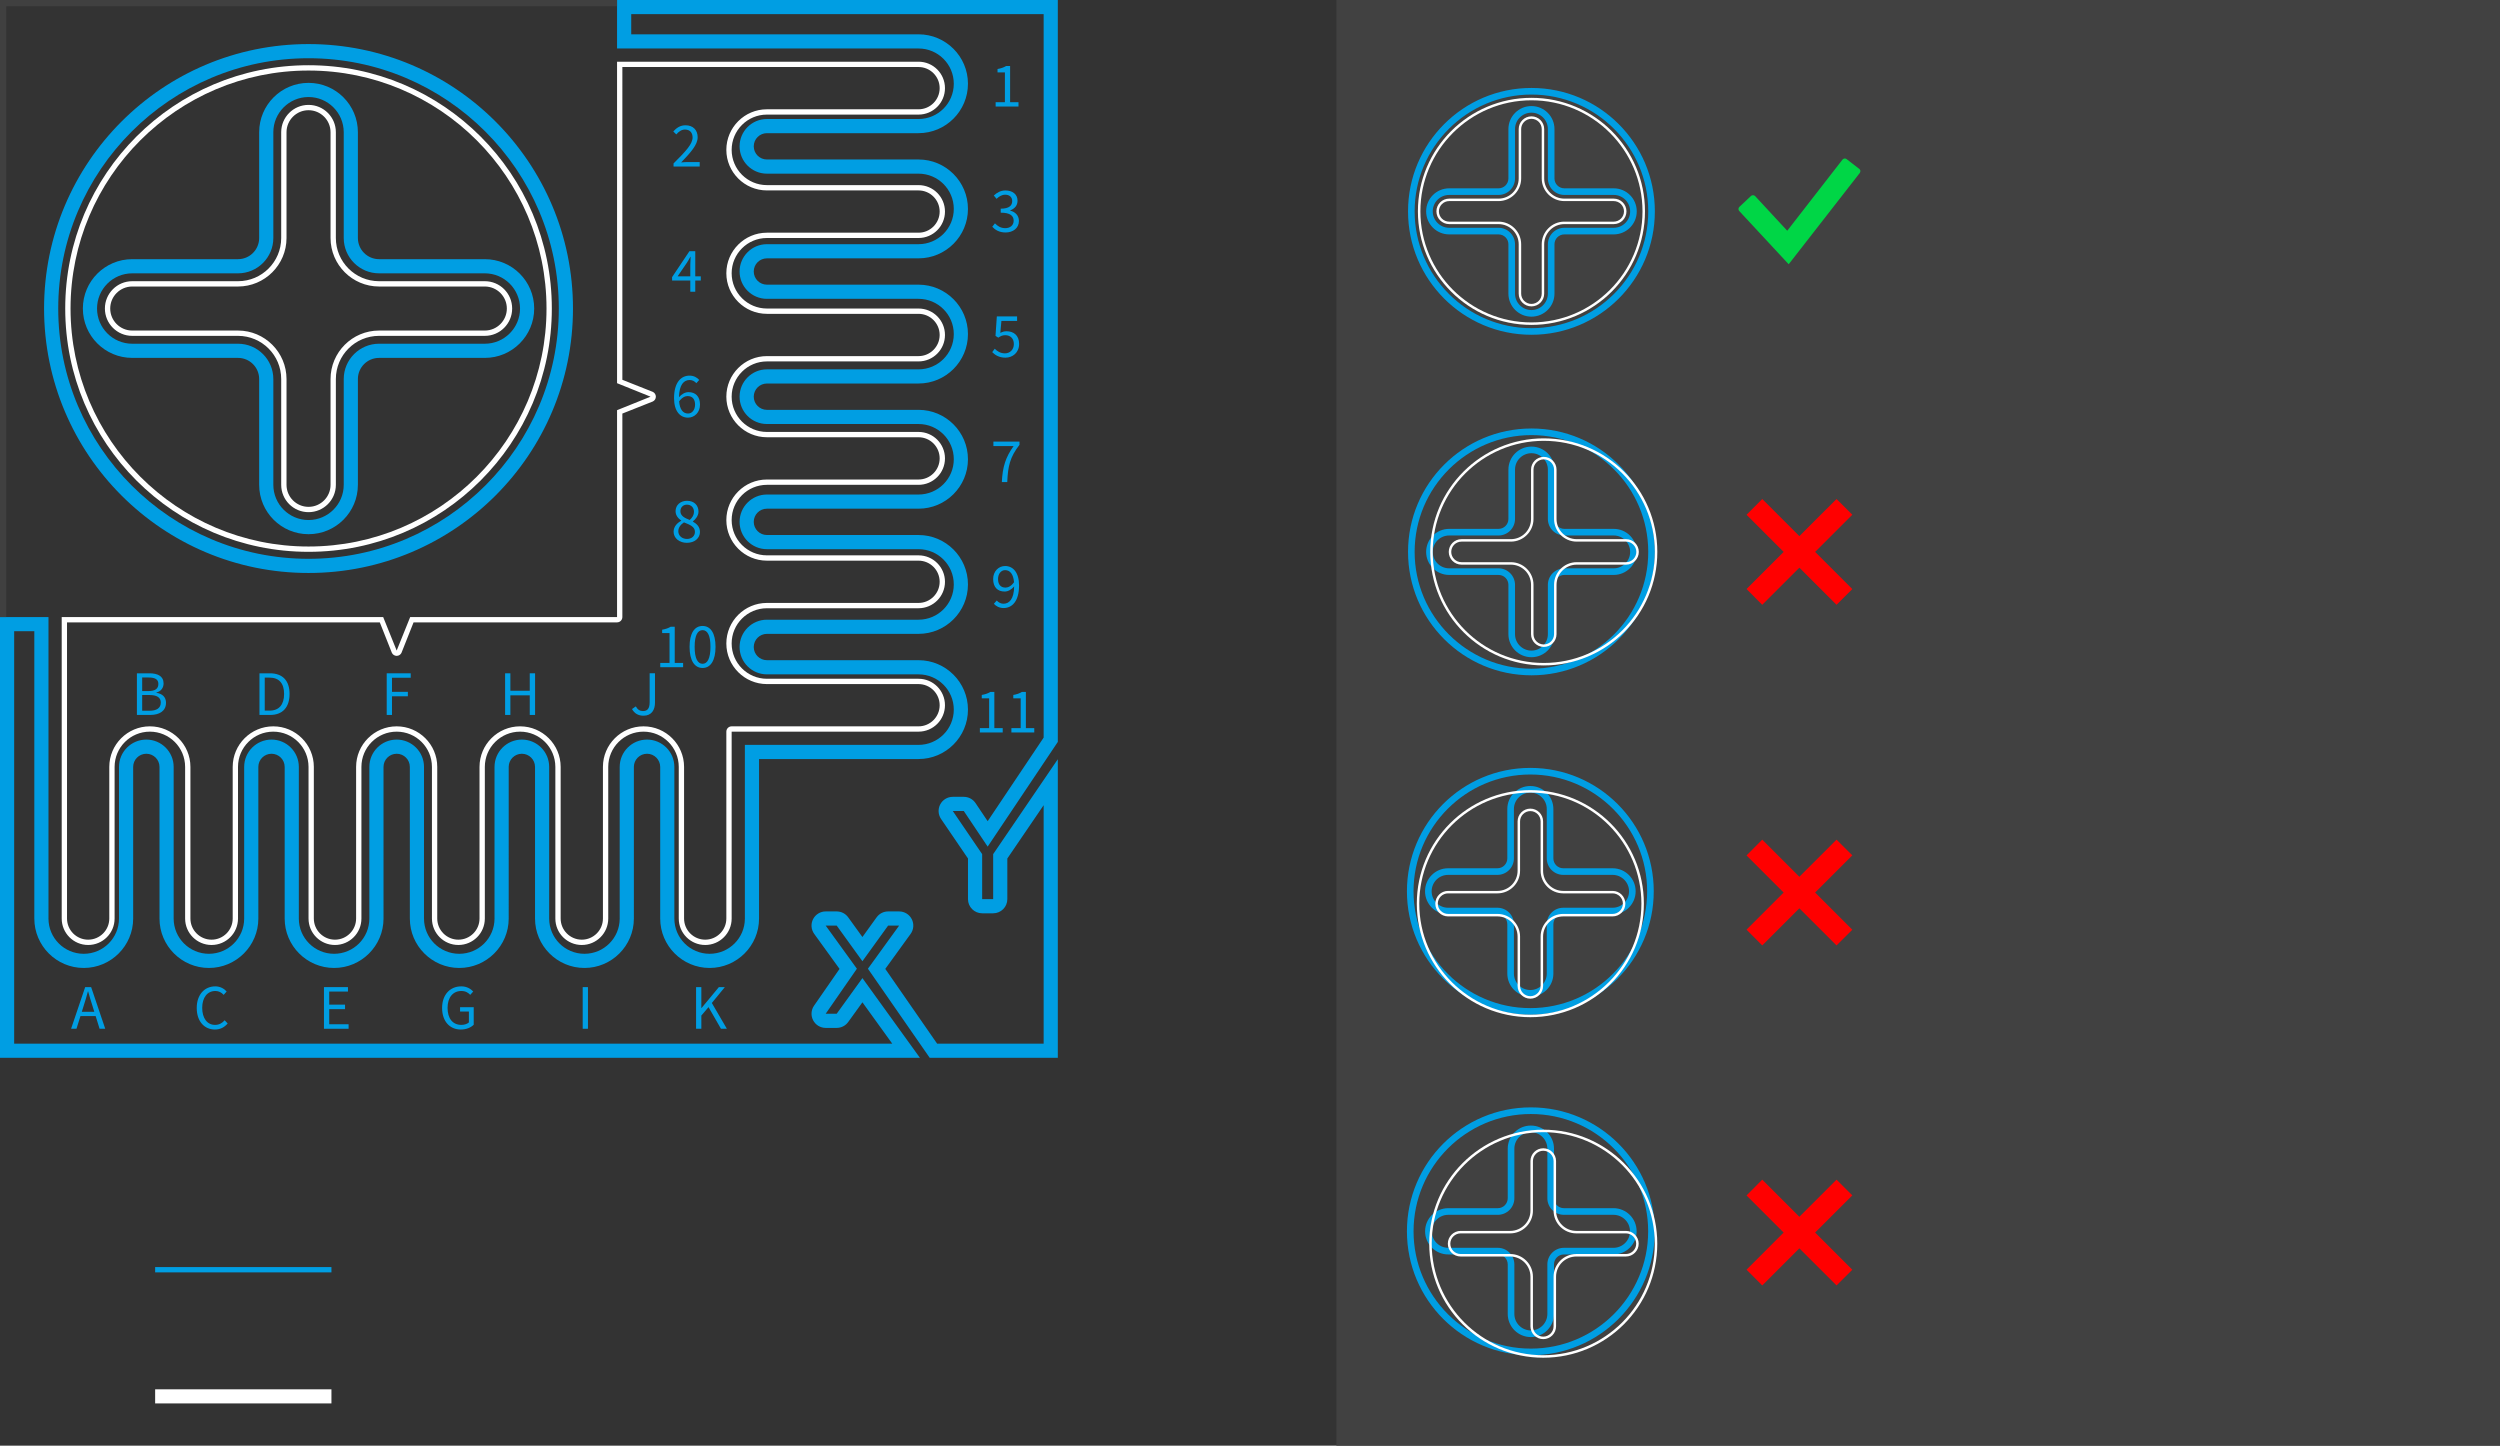 <?xml version="1.0" encoding="utf-8"?>
<!-- Generator: Adobe Illustrator 16.0.3, SVG Export Plug-In . SVG Version: 6.00 Build 0)  -->
<!DOCTYPE svg PUBLIC "-//W3C//DTD SVG 1.1//EN" "http://www.w3.org/Graphics/SVG/1.1/DTD/svg11.dtd">
<svg version="1.1" id="Layer_1" xmlns="http://www.w3.org/2000/svg" xmlns:xlink="http://www.w3.org/1999/xlink" x="0px" y="0px"
	 width="709.01px" height="410px" viewBox="0 0 709.01 410" enable-background="new 0 0 709.01 410" xml:space="preserve">
<rect x="0" y="0" width="709.01" height="410" fill="#333333" stroke="none"/>
<g>
	<g>
		<g>
			<g>
				<rect x="44" y="359.348" fill-rule="evenodd" clip-rule="evenodd" fill="#009EE3" width="50" height="1.501"/>
				<rect x="44" y="394.016" fill-rule="evenodd" clip-rule="evenodd" fill="#FFFFFF" width="50" height="4"/>
			</g>
		</g>
		<g>
			<g>
				<g id="CIRCLE_2_">
					<path fill="#009EE3" d="M87.5,16.516c39.141,0,70.983,31.843,70.983,70.984c0,39.141-31.843,70.983-70.983,70.983
						S16.516,126.641,16.516,87.5C16.516,48.358,48.359,16.516,87.5,16.516 M87.5,12.499c-41.421,0-75.001,33.58-75.001,75.001
						c0,41.422,33.58,75,75.001,75c41.422,0,75-33.578,75-75C162.5,46.079,128.922,12.499,87.5,12.499L87.5,12.499z"/>
				</g>
				<g id="ARC_4_">
					<path fill="#009EE3" d="M87.5,27.517c5.506,0,9.984,4.479,9.984,9.984V67.5c0,5.523,4.493,10.018,10.017,10.018H137.5
						c5.506,0,9.984,4.478,9.984,9.982c0,5.506-4.479,9.983-9.984,9.983h-29.999c-5.523,0-10.017,4.494-10.017,10.018V137.5
						c0,5.506-4.479,9.984-9.984,9.984c-5.504,0-9.982-4.479-9.982-9.984v-29.999c0-5.523-4.494-10.018-10.018-10.018h-30
						c-5.505,0-9.982-4.478-9.982-9.983c0-5.505,4.478-9.982,9.982-9.982h30c5.523,0,10.018-4.494,10.018-10.018V37.501
						C77.518,31.995,81.996,27.517,87.5,27.517 M87.5,23.5c-7.732,0-13.999,6.27-13.999,14.001V67.5
						c0,3.314-2.687,6.001-6.001,6.001h-30c-7.732,0-14,6.267-14,13.999c0,7.731,6.268,14,14,14h30c3.314,0,6.001,2.687,6.001,6.001
						V137.5c0,7.732,6.267,14,13.999,14c7.731,0,14-6.268,14-14v-29.999c0-3.314,2.687-6.001,6.001-6.001H137.5
						c7.732,0,14-6.269,14-14c0-7.732-6.268-13.999-14-13.999h-29.999c-3.314,0-6.001-2.687-6.001-6.001V37.501
						C101.5,29.77,95.231,23.5,87.5,23.5L87.5,23.5z"/>
				</g>
				<g id="ARC_3_">
					<path fill="#009EE3" d="M295.983,4.017v205.171l-15.879,23.703l-3.436-5.127c-0.745-1.112-1.997-1.78-3.337-1.78h-3.123
						c-1.49,0-2.856,0.823-3.552,2.14c-0.695,1.315-0.606,2.908,0.231,4.138l7.637,11.213V255c0,2.218,1.8,4.017,4.018,4.017h3.123
						c2.218,0,4.017-1.799,4.017-4.017v-11.526l10.301-15.122v67.632h-30.212l-14.703-21.2l7.186-9.927
						c0.886-1.223,1.01-2.839,0.324-4.183c-0.688-1.344-2.069-2.189-3.578-2.189h-3.125c-1.291,0-2.503,0.619-3.258,1.666
						l-4.033,5.592l-4.035-5.592c-0.755-1.047-1.967-1.666-3.258-1.666h-3.123c-1.509,0-2.891,0.846-3.578,2.189
						c-0.687,1.344-0.563,2.96,0.324,4.181l7.184,9.929l-7.23,10.429c-0.854,1.229-0.951,2.827-0.258,4.151
						c0.691,1.324,2.063,2.154,3.559,2.154h3.123c1.291,0,2.503-0.619,3.258-1.666l4.035-5.593l8.459,11.725H4.017V179.018h5.717
						v81.483c0,7.729,6.288,14.016,14.017,14.016s14.016-6.287,14.016-14.016V217.5c0-2.059,1.676-3.733,3.734-3.733
						s3.733,1.675,3.733,3.733v43.001c0,7.729,6.288,14.016,14.017,14.016s14.016-6.287,14.016-14.016V217.5
						c0-2.059,1.676-3.733,3.734-3.733s3.732,1.675,3.732,3.733v43.001c0,7.729,6.288,14.016,14.017,14.016
						c7.73,0,14.019-6.287,14.019-14.016V217.5c0-2.059,1.674-3.733,3.732-3.733s3.732,1.675,3.732,3.733v43.001
						c0,7.729,6.288,14.016,14.018,14.016c7.729,0,14.017-6.287,14.017-14.016V217.5c0-2.059,1.675-3.733,3.733-3.733
						s3.734,1.675,3.734,3.733v43.001c0,7.729,6.287,14.016,14.016,14.016s14.017-6.287,14.017-14.016V217.5
						c0-2.059,1.675-3.733,3.733-3.733c2.058,0,3.734,1.675,3.734,3.733v43.001c0,7.729,6.287,14.016,14.016,14.016
						s14.016-6.287,14.016-14.016v-45.234h45.233c7.729,0,14.017-6.288,14.017-14.017s-6.288-14.017-14.017-14.017H217.5
						c-2.059,0-3.733-1.676-3.733-3.734s1.675-3.732,3.733-3.732h42.999c7.729,0,14.017-6.288,14.017-14.017
						s-6.288-14.016-14.017-14.016H217.5c-2.059,0-3.733-1.677-3.733-3.734c0-2.059,1.675-3.733,3.733-3.733h42.999
						c7.729,0,14.017-6.288,14.017-14.017s-6.288-14.016-14.017-14.016H217.5c-2.059,0-3.733-1.676-3.733-3.734
						s1.675-3.733,3.733-3.733h42.999c7.729,0,14.017-6.287,14.017-14.016c0-7.73-6.288-14.019-14.017-14.019H217.5
						c-2.059,0-3.733-1.674-3.733-3.732s1.675-3.732,3.733-3.732h42.999c7.729,0,14.017-6.288,14.017-14.017
						c0-7.73-6.288-14.018-14.017-14.018H217.5c-2.059,0-3.733-1.675-3.733-3.733s1.675-3.732,3.733-3.732h42.999
						c7.729,0,14.017-6.288,14.017-14.018s-6.288-14.017-14.017-14.017h-81.483V4.017H295.983 M300,0H174.999v13.75h85.5
						c5.522,0,9.999,4.477,9.999,10c0,5.522-4.477,10.001-9.999,10.001H217.5c-4.279,0-7.75,3.47-7.75,7.749s3.471,7.75,7.75,7.75
						h42.999c5.522,0,9.999,4.478,9.999,10.001c0,5.521-4.477,10-9.999,10H217.5c-4.279,0-7.75,3.47-7.75,7.749
						s3.471,7.749,7.75,7.749h42.999c5.522,0,9.999,4.479,9.999,10.002c0,5.522-4.477,9.999-9.999,9.999H217.5
						c-4.279,0-7.75,3.471-7.75,7.75c0,4.281,3.471,7.751,7.75,7.751h42.999c5.522,0,9.999,4.477,9.999,9.999
						c0,5.523-4.477,10-9.999,10H217.5c-4.279,0-7.75,3.47-7.75,7.75s3.471,7.75,7.75,7.75h42.999c5.522,0,9.999,4.478,9.999,10
						c0,5.523-4.477,10-9.999,10H217.5c-4.279,0-7.75,3.47-7.75,7.749c0,4.281,3.471,7.751,7.75,7.751h42.999
						c5.522,0,9.999,4.477,9.999,10s-4.477,10-9.999,10H211.25v49.251c0,5.522-4.477,9.999-10,9.999s-10-4.477-10-9.999V217.5
						c0-4.279-3.47-7.75-7.75-7.75s-7.75,3.471-7.75,7.75v43.001c0,5.522-4.477,9.999-10,9.999s-10-4.477-10-9.999V217.5
						c0-4.279-3.469-7.75-7.75-7.75c-4.279,0-7.75,3.471-7.75,7.75v43.001c0,5.522-4.479,9.999-10,9.999
						c-5.522,0-10.001-4.477-10.001-9.999V217.5c0-4.279-3.468-7.75-7.749-7.75c-4.279,0-7.75,3.471-7.75,7.75v43.001
						c0,5.522-4.478,9.999-10.001,9.999c-5.521,0-9.999-4.477-9.999-9.999V217.5c0-4.279-3.471-7.75-7.75-7.75
						c-4.281,0-7.751,3.471-7.751,7.75v43.001c0,5.522-4.477,9.999-9.999,9.999c-5.521,0-10-4.477-10-9.999V217.5
						c0-4.279-3.471-7.75-7.75-7.75c-4.281,0-7.751,3.471-7.751,7.75v43.001c0,5.522-4.477,9.999-9.999,9.999
						c-5.523,0-10-4.477-10-9.999v-85.5H0V300h260.894l-16.31-22.606l-7.293,10.107h-3.123l8.852-12.768l-8.852-12.232h3.123
						l7.293,10.106l7.291-10.106H255l-8.854,12.232L263.67,300H300v-84.68l-18.334,26.914V255h-3.123v-12.766L270.209,230h3.123
						l6.772,10.107L300,210.409V0L300,0z"/>
				</g>
				<g id="CIRCLE_1_">
					<path fill="#FFFFFF" d="M87.5,20.006c37.215,0,67.493,30.278,67.493,67.494c0,37.215-30.278,67.493-67.493,67.493
						c-37.216,0-67.494-30.278-67.494-67.493C20.006,50.284,50.284,20.006,87.5,20.006 M87.5,18.5c-38.107,0-69,30.893-69,69
						s30.893,69,69,69s69-30.893,69-69S125.607,18.5,87.5,18.5L87.5,18.5z"/>
				</g>
				<g id="ARC_2_">
					<path fill="#FFFFFF" d="M87.5,31.257c3.443,0,6.244,2.8,6.244,6.244V67.5c0,7.585,6.172,13.757,13.757,13.757H137.5
						c3.442,0,6.242,2.801,6.242,6.243c0,3.443-2.8,6.244-6.242,6.244h-29.999c-7.585,0-13.757,6.172-13.757,13.757V137.5
						c0,3.443-2.801,6.244-6.244,6.244c-3.442,0-6.243-2.801-6.243-6.244v-29.999c0-7.585-6.171-13.757-13.757-13.757h-30
						c-3.443,0-6.243-2.801-6.243-6.244c0-3.442,2.8-6.243,6.243-6.243h30c7.586,0,13.757-6.172,13.757-13.757V37.501
						C81.257,34.057,84.058,31.257,87.5,31.257 M87.5,29.75c-4.279,0-7.75,3.47-7.75,7.751V67.5c0,6.766-5.484,12.25-12.25,12.25
						h-30c-4.28,0-7.75,3.471-7.75,7.75c0,4.281,3.47,7.751,7.75,7.751h30c6.766,0,12.25,5.483,12.25,12.25V137.5
						c0,4.281,3.471,7.751,7.75,7.751c4.281,0,7.751-3.47,7.751-7.751v-29.999c0-6.767,5.483-12.25,12.25-12.25H137.5
						c4.279,0,7.749-3.47,7.749-7.751c0-4.279-3.47-7.75-7.749-7.75h-29.999c-6.767,0-12.25-5.484-12.25-12.25V37.501
						C95.251,33.22,91.781,29.75,87.5,29.75L87.5,29.75z"/>
				</g>
				<g id="ARC_1_">
					<path fill="#FFFFFF" d="M260.499,19.007c3.306,0,5.993,2.688,5.993,5.993s-2.688,5.994-5.993,5.994H217.5
						c-6.346,0-11.507,5.161-11.507,11.506s5.161,11.506,11.507,11.506h42.999c3.306,0,5.993,2.688,5.993,5.994
						s-2.688,5.993-5.993,5.993H217.5c-6.346,0-11.507,5.162-11.507,11.507s5.161,11.506,11.507,11.506h42.999
						c3.306,0,5.993,2.688,5.993,5.994s-2.688,5.993-5.993,5.993H217.5c-6.346,0-11.507,5.162-11.507,11.507
						s5.161,11.506,11.507,11.506h42.999c3.306,0,5.993,2.688,5.993,5.994c0,3.305-2.688,5.993-5.993,5.993H217.5
						c-6.346,0-11.507,5.162-11.507,11.507s5.161,11.506,11.507,11.506h42.999c3.306,0,5.993,2.688,5.993,5.994
						c0,3.305-2.688,5.993-5.993,5.993H217.5c-6.346,0-11.507,5.161-11.507,11.506s5.161,11.509,11.507,11.509h42.999
						c3.306,0,5.993,2.688,5.993,5.993c0,3.304-2.688,5.992-5.993,5.992H207.5c-0.832,0-1.507,0.675-1.507,1.507v53.001
						c0,3.306-2.688,5.993-5.993,5.993c-3.307,0-5.994-2.688-5.994-5.993V217.5c0-6.345-5.162-11.507-11.506-11.507
						c-6.346,0-11.507,5.162-11.507,11.507v43.001c0,3.306-2.688,5.993-5.993,5.993c-3.306,0-5.994-2.688-5.994-5.993V217.5
						c0-6.345-5.161-11.507-11.506-11.507c-6.346,0-11.507,5.162-11.507,11.507v43.001c0,3.306-2.688,5.993-5.993,5.993
						c-3.306,0-5.994-2.688-5.994-5.993V217.5c0-6.345-5.161-11.507-11.506-11.507s-11.506,5.162-11.506,11.507v43.001
						c0,3.306-2.688,5.993-5.994,5.993s-5.994-2.688-5.994-5.993V217.5c0-6.345-5.161-11.507-11.506-11.507
						s-11.506,5.162-11.506,11.507v43.001c0,3.306-2.688,5.993-5.994,5.993s-5.994-2.688-5.994-5.993V217.5
						c0-6.345-5.161-11.507-11.506-11.507s-11.506,5.162-11.506,11.507v43.001c0,3.306-2.688,5.993-5.994,5.993
						c-3.305,0-5.993-2.688-5.993-5.993v-83.993h88.704l3.424,8.629c0.248,0.531,0.78,0.87,1.365,0.87
						c0.584,0,1.117-0.339,1.365-0.87l3.424-8.629h57.71c0.832,0,1.507-0.675,1.507-1.507v-57.712l8.631-3.425
						c0.531-0.247,0.87-0.78,0.87-1.364c0-0.585-0.339-1.117-0.87-1.365l-8.631-3.423V19.007H260.499 M260.499,17.5h-85.5v91.172
						l9.501,3.828l-9.501,3.829v58.672h-58.67L112.5,184.5l-3.83-9.499H17.5v85.5c0,4.141,3.357,7.5,7.5,7.5s7.5-3.359,7.5-7.5
						V217.5c0-5.523,4.477-10,10-10s10,4.477,10,10v43.001c0,4.141,3.357,7.5,7.5,7.5s7.5-3.359,7.5-7.5V217.5
						c0-5.523,4.477-10,10-10s10,4.477,10,10v43.001c0,4.141,3.357,7.5,7.5,7.5s7.5-3.359,7.5-7.5V217.5c0-5.523,4.477-10,10-10
						s10,4.477,10,10v43.001c0,4.141,3.357,7.5,7.5,7.5s7.5-3.359,7.5-7.5V217.5c0-5.523,4.477-10,10-10s10,4.477,10,10v43.001
						c0,4.141,3.358,7.5,7.5,7.5c4.143,0,7.5-3.359,7.5-7.5V217.5c0-5.523,4.477-10,10-10c5.522,0,9.999,4.477,9.999,10v43.001
						c0,4.141,3.359,7.5,7.501,7.5c4.143,0,7.5-3.359,7.5-7.5V207.5h52.999c4.143,0,7.5-3.357,7.5-7.499c0-4.143-3.357-7.5-7.5-7.5
						H217.5c-5.523,0-10-4.479-10-10.002c0-5.521,4.477-9.999,10-9.999h42.999c4.143,0,7.5-3.357,7.5-7.5
						c0-4.142-3.357-7.501-7.5-7.501H217.5c-5.523,0-10-4.477-10-9.999c0-5.523,4.477-10,10-10h42.999c4.143,0,7.5-3.357,7.5-7.5
						c0-4.142-3.357-7.5-7.5-7.5H217.5c-5.523,0-10-4.478-10-10c0-5.523,4.477-10,10-10h42.999c4.143,0,7.5-3.357,7.5-7.5
						s-3.357-7.5-7.5-7.5H217.5c-5.523,0-10-4.477-10-10s4.477-10,10-10h42.999c4.143,0,7.5-3.357,7.5-7.5s-3.357-7.5-7.5-7.5H217.5
						c-5.523,0-10-4.477-10-10s4.477-10,10-10h42.999c4.143,0,7.5-3.357,7.5-7.5S264.642,17.5,260.499,17.5L260.499,17.5z"/>
				</g>
				<path fill="#404040" d="M173.229,1.771 M174.999,0L174.999,0H0v175.001h1.771V1.771h173.228V0z"/>
			</g>
			<g>
				<path fill="#009EE3" d="M27.126,288.16h-4.303l-1.134,3.602h-1.53l3.997-11.812h1.692l3.997,11.812h-1.603L27.126,288.16z
					 M26.748,286.954l-0.558-1.801c-0.432-1.313-0.811-2.61-1.188-3.979H24.93c-0.36,1.368-0.738,2.665-1.17,3.979l-0.558,1.801
					H26.748z"/>
			</g>
			<g>
				<g>
					<path fill="#009EE3" d="M282.365,28.988h2.629v-8.462h-2.09v-0.955c1.045-0.18,1.801-0.468,2.432-0.846h1.135v10.263h2.376
						v1.225h-6.481V28.988z"/>
				</g>
			</g>
			<g>
				<g>
					<path fill="#009EE3" d="M282.166,63.34c0.686,0.721,1.586,1.369,2.936,1.369c1.387,0,2.377-0.829,2.377-2.107
						c0-1.368-0.937-2.286-3.674-2.286v-1.135c2.449,0,3.26-0.937,3.26-2.143c0-1.116-0.756-1.818-1.98-1.818
						c-0.955,0-1.766,0.486-2.449,1.17l-0.792-0.936c0.882-0.829,1.944-1.44,3.295-1.44c1.999,0,3.438,1.062,3.438,2.916
						c0,1.387-0.846,2.27-2.088,2.737v0.072c1.387,0.324,2.484,1.332,2.484,2.917c0,2.034-1.674,3.276-3.781,3.276
						c-1.836,0-3.007-0.774-3.781-1.62L282.166,63.34z"/>
				</g>
			</g>
			<g>
				<g>
					<path fill="#009EE3" d="M282.113,98.897c0.684,0.684,1.548,1.314,2.898,1.314c1.404,0,2.521-1.026,2.521-2.629
						c0-1.585-0.972-2.521-2.448-2.521c-0.793,0-1.279,0.252-1.963,0.702l-0.793-0.504l0.379-5.527h5.744v1.278h-4.447l-0.307,3.403
						c0.54-0.288,1.063-0.469,1.765-0.469c1.962,0,3.565,1.116,3.565,3.602c0,2.484-1.873,3.889-3.871,3.889
						c-1.838,0-2.972-0.774-3.764-1.566L282.113,98.897z"/>
				</g>
			</g>
			<g>
				<g>
					<path fill="#009EE3" d="M287.461,126.515h-5.727v-1.278h7.4v0.918c-2.719,3.476-3.277,6.086-3.475,10.569h-1.531
						C284.328,132.402,285.191,129.665,287.461,126.515z"/>
				</g>
			</g>
			<g>
				<g>
					<path fill="#009EE3" d="M282.689,170.301c0.468,0.559,1.17,0.919,1.891,0.919c1.619,0,2.988-1.261,3.043-4.934
						c-0.721,0.918-1.747,1.477-2.701,1.477c-1.98,0-3.26-1.188-3.26-3.548c0-2.196,1.549-3.69,3.385-3.69
						c2.27,0,3.962,1.836,3.962,5.527c0,4.609-2.089,6.392-4.376,6.392c-1.224,0-2.143-0.521-2.771-1.206L282.689,170.301z
						 M287.586,165.115c-0.197-2.232-1.08-3.421-2.539-3.421c-1.115,0-1.998,1.009-1.998,2.521c0,1.495,0.703,2.431,2.125,2.431
						C285.912,166.646,286.813,166.214,287.586,165.115z"/>
				</g>
			</g>
			<g>
				<g>
					<path fill="#009EE3" d="M191.02,46.353c3.457-3.439,5.401-5.51,5.401-7.364c0-1.314-0.72-2.251-2.179-2.251
						c-0.954,0-1.782,0.612-2.448,1.387l-0.847-0.847c0.955-1.044,1.98-1.746,3.475-1.746c2.125,0,3.439,1.35,3.439,3.385
						c0,2.16-1.963,4.303-4.682,7.148c0.631-0.055,1.333-0.108,1.928-0.108h3.33v1.278h-7.418V46.353z"/>
				</g>
			</g>
			<g>
				<g>
					<path fill="#009EE3" d="M198.744,79.563h-1.566v3.169h-1.404v-3.169h-5.168v-0.973l4.916-7.346h1.656v7.13h1.566V79.563z
						 M195.773,78.375v-3.331c0-0.612,0.054-1.603,0.09-2.215h-0.072c-0.288,0.559-0.612,1.063-0.937,1.621l-2.683,3.925H195.773z"
						/>
				</g>
			</g>
			<g>
				<g>
					<path fill="#009EE3" d="M197.483,108.671c-0.468-0.559-1.171-0.9-1.891-0.9c-1.603,0-2.952,1.242-3.024,4.879
						c0.72-0.882,1.746-1.44,2.683-1.44c1.98,0,3.276,1.188,3.276,3.548c0,2.196-1.548,3.69-3.402,3.69
						c-2.251,0-3.961-1.836-3.961-5.527c0-4.609,2.088-6.392,4.375-6.392c1.242,0,2.125,0.521,2.772,1.224L197.483,108.671z
						 M197.123,114.757c0-1.495-0.702-2.432-2.125-2.432c-0.72,0-1.619,0.433-2.395,1.513c0.181,2.233,1.063,3.439,2.521,3.439
						C196.26,117.277,197.123,116.269,197.123,114.757z"/>
				</g>
			</g>
			<g>
				<g>
					<path fill="#009EE3" d="M193.198,147.697v-0.071c-0.847-0.595-1.603-1.44-1.603-2.647c0-1.765,1.404-2.952,3.259-2.952
						c1.999,0,3.241,1.278,3.241,3.061c0,1.206-0.883,2.232-1.584,2.772v0.072c1.025,0.595,1.998,1.404,1.998,2.953
						c0,1.71-1.477,3.061-3.709,3.061c-2.16,0-3.764-1.332-3.764-3.15C191.037,149.3,192.117,148.273,193.198,147.697z
						 M194.837,152.848c1.332,0,2.251-0.829,2.251-2.017c0-1.477-1.459-2.017-3.115-2.684c-0.918,0.612-1.603,1.459-1.603,2.503
						C192.37,151.929,193.432,152.848,194.837,152.848z M196.817,145.159c0-1.135-0.738-2.035-1.999-2.035
						c-1.063,0-1.854,0.738-1.854,1.854c0,1.369,1.261,1.945,2.647,2.485C196.385,146.779,196.817,146.005,196.817,145.159z"/>
				</g>
			</g>
			<g>
				<g>
					<path fill="#009EE3" d="M187.249,188.003h2.629v-8.462h-2.089v-0.955c1.045-0.18,1.801-0.468,2.431-0.846h1.135v10.263h2.376
						v1.225h-6.481V188.003z"/>
					<path fill="#009EE3" d="M195.564,183.448c0-3.854,1.387-5.924,3.691-5.924c2.287,0,3.673,2.07,3.673,5.924
						c0,3.853-1.386,5.995-3.673,5.995C196.951,189.443,195.564,187.301,195.564,183.448z M201.488,183.448
						c0-3.367-0.9-4.736-2.232-4.736c-1.351,0-2.251,1.369-2.251,4.736c0,3.366,0.9,4.807,2.251,4.807
						C200.588,188.255,201.488,186.814,201.488,183.448z"/>
				</g>
			</g>
			<g>
				<g>
					<path fill="#009EE3" d="M277.893,206.507h2.629v-8.462h-2.09v-0.955c1.045-0.18,1.801-0.468,2.432-0.846h1.135v10.263h2.376
						v1.225h-6.481V206.507z"/>
					<path fill="#009EE3" d="M286.838,206.507h2.629v-8.462h-2.089v-0.955c1.044-0.18,1.801-0.468,2.431-0.846h1.135v10.263h2.377
						v1.225h-6.482V206.507z"/>
				</g>
			</g>
			<g>
				<path fill="#009EE3" d="M61.055,279.734c1.422,0,2.539,0.684,3.223,1.458l-0.846,0.954c-0.612-0.666-1.369-1.098-2.359-1.098
					c-2.25,0-3.727,1.836-3.727,4.771c0,2.971,1.422,4.843,3.655,4.843c1.134,0,1.963-0.468,2.719-1.314l0.846,0.919
					c-0.937,1.08-2.089,1.71-3.601,1.71c-2.971,0-5.168-2.269-5.168-6.122C55.797,282.057,58.03,279.734,61.055,279.734z"/>
			</g>
			<g>
				<path fill="#009EE3" d="M91.877,279.95h6.806v1.261h-5.312v3.709h4.483v1.278h-4.483v4.285h5.492v1.278h-6.986V279.95z"/>
			</g>
			<g>
				<path fill="#009EE3" d="M130.821,279.734c1.62,0,2.7,0.738,3.385,1.458l-0.847,0.954c-0.594-0.63-1.332-1.098-2.52-1.098
					c-2.377,0-3.908,1.836-3.908,4.771c0,2.971,1.404,4.843,3.926,4.843c0.846,0,1.656-0.27,2.125-0.702v-3.079h-2.504v-1.242h3.871
					v4.97c-0.773,0.792-2.07,1.368-3.654,1.368c-3.098,0-5.312-2.269-5.312-6.122C125.384,282.057,127.67,279.734,130.821,279.734z"
					/>
			</g>
			<g>
				<path fill="#009EE3" d="M165.254,279.95h1.494v11.812h-1.494V279.95z"/>
			</g>
			<g>
				<path fill="#009EE3" d="M38.829,190.951h3.511c2.395,0,4.051,0.811,4.051,2.881c0,1.17-0.666,2.215-2.053,2.575v0.071
					c1.729,0.271,2.737,1.207,2.737,2.827c0,2.322-1.837,3.457-4.483,3.457h-3.763V190.951z M42.069,195.993
					c2.017,0,2.845-0.721,2.845-2.035c0-1.278-0.936-1.818-2.772-1.818h-1.819v3.854H42.069z M42.375,201.574
					c2.035,0,3.223-0.738,3.223-2.341c0-1.458-1.152-2.124-3.223-2.124h-2.053v4.465H42.375z"/>
			</g>
			<g>
				<path fill="#009EE3" d="M73.585,190.951h2.953c3.637,0,5.582,2.106,5.582,5.852c0,3.764-1.945,5.96-5.51,5.96h-3.025V190.951z
					 M76.43,201.538c2.755,0,4.141-1.746,4.141-4.735c0-2.971-1.386-4.627-4.141-4.627H75.08v9.362H76.43z"/>
			</g>
			<g>
				<path fill="#009EE3" d="M109.675,190.951h6.806v1.261h-5.312v3.997h4.501v1.26h-4.501v5.294h-1.494V190.951z"/>
			</g>
			<g>
				<path fill="#009EE3" d="M143.252,190.951h1.494v4.951h5.492v-4.951h1.512v11.812h-1.512v-5.563h-5.492v5.563h-1.494V190.951z"/>
			</g>
			<g>
				<path fill="#009EE3" d="M180.318,200.332c0.521,0.937,1.188,1.332,2.035,1.332c1.26,0,1.89-0.72,1.89-2.521v-8.192h1.513v8.337
					c0,2.034-0.955,3.69-3.26,3.69c-1.494,0-2.574-0.647-3.258-1.891L180.318,200.332z"/>
			</g>
			<g>
				<path fill="#009EE3" d="M197.409,279.95h1.494v5.924h0.054l4.916-5.924h1.692l-3.69,4.501l4.267,7.311h-1.675l-3.529-6.14
					l-2.034,2.395v3.745h-1.494V279.95z"/>
			</g>
		</g>
	</g>
	<rect x="379.01" fill="#414141" width="330" height="410"/>
	<g>
		<g>
			<path fill="#FF0000" d="M495.323,167.05l10.527-10.527l-10.527-10.527l4.453-4.473l10.527,10.525l10.545-10.525l4.475,4.451
				l-10.549,10.549l10.549,10.543l-4.475,4.457l-10.545-10.529l-10.527,10.529L495.323,167.05z"/>
		</g>
		<g>
			<path fill="#FF0000" d="M495.323,263.655l10.527-10.527l-10.527-10.527l4.453-4.473l10.527,10.527l10.545-10.527l4.475,4.451
				l-10.549,10.549l10.549,10.543l-4.475,4.457l-10.545-10.529l-10.527,10.529L495.323,263.655z"/>
		</g>
		<g>
			<path fill="#FF0000" d="M495.323,360.085l10.527-10.529l-10.527-10.525l4.453-4.475l10.527,10.527l10.545-10.527l4.475,4.453
				l-10.549,10.547l10.549,10.545l-4.475,4.455l-10.545-10.527l-10.527,10.527L495.323,360.085z"/>
		</g>
		<g>
			<g id="CIRCLE_5_">
				<path fill="#009EE3" d="M434.323,26.819c18.266,0,33.125,14.859,33.125,33.125s-14.859,33.127-33.125,33.127
					s-33.126-14.861-33.126-33.127S416.058,26.819,434.323,26.819 M434.323,24.944c-19.329,0-35,15.672-35,35
					c0,19.33,15.671,35,35,35c19.33,0,35-15.67,35-35C469.323,40.616,453.653,24.944,434.323,24.944L434.323,24.944z"/>
			</g>
			<g id="ARC_6_">
				<path fill="#009EE3" d="M434.323,31.952c2.569,0,4.659,2.09,4.659,4.66v14c0,2.578,2.098,4.674,4.675,4.674h14
					c2.568,0,4.658,2.09,4.658,4.658c0,2.57-2.09,4.66-4.658,4.66h-14c-2.577,0-4.675,2.098-4.675,4.674v14
					c0,2.568-2.09,4.658-4.659,4.658c-2.568,0-4.658-2.09-4.658-4.658v-14c0-2.576-2.097-4.674-4.675-4.674h-14
					c-2.569,0-4.658-2.09-4.658-4.66c0-2.568,2.089-4.658,4.658-4.658h14c2.578,0,4.675-2.096,4.675-4.674v-14
					C429.665,34.042,431.755,31.952,434.323,31.952 M434.323,30.079c-3.608,0-6.532,2.926-6.532,6.533v14
					c0,1.547-1.254,2.801-2.801,2.801h-14c-3.608,0-6.533,2.924-6.533,6.531c0,3.609,2.925,6.535,6.533,6.535h14
					c1.547,0,2.801,1.252,2.801,2.799v14c0,3.607,2.924,6.533,6.532,6.533c3.607,0,6.533-2.926,6.533-6.533v-14
					c0-1.547,1.254-2.799,2.801-2.799h14c3.607,0,6.533-2.926,6.533-6.535c0-3.607-2.926-6.531-6.533-6.531h-14
					c-1.547,0-2.801-1.254-2.801-2.801v-14C440.856,33.005,437.931,30.079,434.323,30.079L434.323,30.079z"/>
			</g>
			<g id="CIRCLE_4_">
				<path fill="#FFFFFF" d="M434.323,28.448c17.367,0,31.496,14.129,31.496,31.496S451.69,91.44,434.323,91.44
					s-31.496-14.129-31.496-31.496S416.956,28.448,434.323,28.448 M434.323,27.745c-17.783,0-32.199,14.416-32.199,32.199
					s14.416,32.201,32.199,32.201s32.2-14.418,32.2-32.201S452.106,27.745,434.323,27.745L434.323,27.745z"/>
			</g>
			<g id="ARC_5_">
				<path fill="#FFFFFF" d="M434.323,33.698c1.607,0,2.914,1.307,2.914,2.914v14c0,3.539,2.88,6.42,6.42,6.42h14
					c1.606,0,2.912,1.307,2.912,2.912c0,1.607-1.306,2.914-2.912,2.914h-14c-3.54,0-6.42,2.881-6.42,6.42v14
					c0,1.607-1.307,2.914-2.914,2.914c-1.606,0-2.913-1.307-2.913-2.914v-14c0-3.539-2.88-6.42-6.42-6.42h-14
					c-1.607,0-2.913-1.307-2.913-2.914c0-1.605,1.306-2.912,2.913-2.912h14c3.54,0,6.42-2.881,6.42-6.42v-14
					C431.41,35.005,432.717,33.698,434.323,33.698 M434.323,32.995c-1.997,0-3.616,1.619-3.616,3.617v14
					c0,3.156-2.56,5.717-5.717,5.717h-14c-1.997,0-3.617,1.619-3.617,3.615c0,1.998,1.62,3.617,3.617,3.617h14
					c3.157,0,5.717,2.559,5.717,5.717v14c0,1.998,1.619,3.617,3.616,3.617c1.998,0,3.617-1.619,3.617-3.617v-14
					c0-3.158,2.559-5.717,5.717-5.717h14c1.996,0,3.615-1.619,3.615-3.617c0-1.996-1.619-3.615-3.615-3.615h-14
					c-3.158,0-5.717-2.561-5.717-5.717v-14C437.94,34.614,436.321,32.995,434.323,32.995L434.323,32.995z"/>
			</g>
		</g>
		<g>
			<g id="CIRCLE_6_">
				<path fill="#009EE3" d="M434.323,123.396c18.266,0,33.125,14.861,33.125,33.127s-14.859,33.125-33.125,33.125
					s-33.126-14.859-33.126-33.125S416.058,123.396,434.323,123.396 M434.323,121.522c-19.329,0-35,15.67-35,35s15.671,35,35,35
					c19.33,0,35-15.67,35-35S453.653,121.522,434.323,121.522L434.323,121.522z"/>
			</g>
			<g id="ARC_8_">
				<path fill="#009EE3" d="M434.323,128.53c2.569,0,4.659,2.09,4.659,4.66v13.998c0,2.578,2.098,4.676,4.675,4.676h14
					c2.568,0,4.658,2.088,4.658,4.658c0,2.568-2.09,4.658-4.658,4.658h-14c-2.577,0-4.675,2.098-4.675,4.676v13.998
					c0,2.57-2.09,4.66-4.659,4.66c-2.568,0-4.658-2.09-4.658-4.66v-13.998c0-2.578-2.097-4.676-4.675-4.676h-14
					c-2.569,0-4.658-2.09-4.658-4.658c0-2.57,2.089-4.658,4.658-4.658h14c2.578,0,4.675-2.098,4.675-4.676V133.19
					C429.665,130.62,431.755,128.53,434.323,128.53 M434.323,126.655c-3.608,0-6.532,2.926-6.532,6.535v13.998
					c0,1.547-1.254,2.801-2.801,2.801h-14c-3.608,0-6.533,2.924-6.533,6.533c0,3.607,2.925,6.533,6.533,6.533h14
					c1.547,0,2.801,1.254,2.801,2.801v13.998c0,3.609,2.924,6.535,6.532,6.535c3.607,0,6.533-2.926,6.533-6.535v-13.998
					c0-1.547,1.254-2.801,2.801-2.801h14c3.607,0,6.533-2.926,6.533-6.533c0-3.609-2.926-6.533-6.533-6.533h-14
					c-1.547,0-2.801-1.254-2.801-2.801V133.19C440.856,129.581,437.931,126.655,434.323,126.655L434.323,126.655z"/>
			</g>
			<g id="CIRCLE_3_">
				<path fill="#FFFFFF" d="M437.823,125.024c17.367,0,31.496,14.131,31.496,31.498c0,17.365-14.129,31.496-31.496,31.496
					s-31.496-14.131-31.496-31.496C406.327,139.155,420.456,125.024,437.823,125.024 M437.823,124.323
					c-17.783,0-32.199,14.416-32.199,32.199s14.416,32.199,32.199,32.199s32.2-14.416,32.2-32.199S455.606,124.323,437.823,124.323
					L437.823,124.323z"/>
			</g>
			<g id="ARC_7_">
				<path fill="#FFFFFF" d="M437.823,130.274c1.607,0,2.914,1.309,2.914,2.916v13.998c0,3.539,2.88,6.42,6.42,6.42h14
					c1.606,0,2.912,1.307,2.912,2.914s-1.306,2.914-2.912,2.914h-14c-3.54,0-6.42,2.879-6.42,6.42v13.998
					c0,1.607-1.307,2.914-2.914,2.914c-1.606,0-2.914-1.307-2.914-2.914v-13.998c0-3.541-2.879-6.42-6.419-6.42h-14
					c-1.607,0-2.913-1.307-2.913-2.914s1.306-2.914,2.913-2.914h14c3.54,0,6.419-2.881,6.419-6.42V133.19
					C434.909,131.583,436.217,130.274,437.823,130.274 M437.823,129.573c-1.997,0-3.616,1.617-3.616,3.617v13.998
					c0,3.158-2.56,5.717-5.717,5.717h-14c-1.997,0-3.617,1.619-3.617,3.617s1.62,3.617,3.617,3.617h14
					c3.157,0,5.717,2.559,5.717,5.717v13.998c0,1.998,1.619,3.617,3.616,3.617c1.998,0,3.617-1.619,3.617-3.617v-13.998
					c0-3.158,2.559-5.717,5.717-5.717h14c1.996,0,3.615-1.619,3.615-3.617s-1.619-3.617-3.615-3.617h-14
					c-3.158,0-5.717-2.559-5.717-5.717V133.19C441.44,131.19,439.821,129.573,437.823,129.573L437.823,129.573z"/>
			</g>
		</g>
		<g>
			<g id="CIRCLE_16_">
				<path fill="#009EE3" d="M434.01,219.653c18.266,0,33.126,14.859,33.126,33.125s-14.86,33.127-33.126,33.127
					s-33.126-14.861-33.126-33.127S415.744,219.653,434.01,219.653 M434.01,217.778c-19.329,0-35,15.672-35,35
					c0,19.33,15.671,35,35,35c19.331,0,35-15.67,35-35C469.01,233.45,453.341,217.778,434.01,217.778L434.01,217.778z"/>
			</g>
			<g id="ARC_12_">
				<path fill="#009EE3" d="M434.01,224.788c2.569,0,4.659,2.088,4.659,4.658v14c0,2.578,2.098,4.674,4.675,4.674h14
					c2.568,0,4.658,2.09,4.658,4.658c0,2.57-2.09,4.66-4.658,4.66h-14c-2.577,0-4.675,2.098-4.675,4.674v14
					c0,2.57-2.09,4.658-4.659,4.658c-2.568,0-4.658-2.088-4.658-4.658v-14c0-2.576-2.097-4.674-4.675-4.674h-14
					c-2.569,0-4.658-2.09-4.658-4.66c0-2.568,2.089-4.658,4.658-4.658h14c2.578,0,4.675-2.096,4.675-4.674v-14
					C429.352,226.876,431.441,224.788,434.01,224.788 M434.01,222.913c-3.608,0-6.532,2.926-6.532,6.533v14
					c0,1.547-1.254,2.801-2.801,2.801h-14c-3.609,0-6.533,2.924-6.533,6.531c0,3.609,2.924,6.535,6.533,6.535h14
					c1.547,0,2.801,1.254,2.801,2.799v14c0,3.609,2.924,6.533,6.532,6.533s6.534-2.924,6.534-6.533v-14
					c0-1.545,1.253-2.799,2.8-2.799h14c3.607,0,6.533-2.926,6.533-6.535c0-3.607-2.926-6.531-6.533-6.531h-14
					c-1.547,0-2.8-1.254-2.8-2.801v-14C440.544,225.839,437.618,222.913,434.01,222.913L434.01,222.913z"/>
			</g>
			<g id="CIRCLE_15_">
				<path fill="#FFFFFF" d="M434.01,224.782c17.367,0,31.497,14.131,31.497,31.496c0,17.367-14.13,31.498-31.497,31.498
					s-31.497-14.131-31.497-31.498C402.513,238.913,416.643,224.782,434.01,224.782 M434.01,224.079
					c-17.783,0-32.199,14.416-32.199,32.199c0,17.785,14.416,32.201,32.199,32.201c17.784,0,32.2-14.416,32.2-32.201
					C466.21,238.495,451.794,224.079,434.01,224.079L434.01,224.079z"/>
			</g>
			<g id="ARC_11_">
				<path fill="#FFFFFF" d="M434.01,230.032c1.607,0,2.914,1.307,2.914,2.914v14c0,3.539,2.88,6.42,6.42,6.42h14
					c1.606,0,2.913,1.307,2.913,2.912c0,1.607-1.307,2.914-2.913,2.914h-14c-3.54,0-6.42,2.881-6.42,6.42v14
					c0,1.607-1.307,2.914-2.914,2.914c-1.606,0-2.913-1.307-2.913-2.914v-14c0-3.539-2.88-6.42-6.42-6.42h-14
					c-1.607,0-2.914-1.307-2.914-2.914c0-1.605,1.307-2.912,2.914-2.912h14c3.54,0,6.42-2.881,6.42-6.42v-14
					C431.097,231.339,432.403,230.032,434.01,230.032 M434.01,229.329c-1.997,0-3.616,1.619-3.616,3.617v14
					c0,3.156-2.56,5.717-5.717,5.717h-14c-1.998,0-3.617,1.619-3.617,3.615c0,1.998,1.619,3.619,3.617,3.619h14
					c3.157,0,5.717,2.559,5.717,5.715v14c0,1.998,1.619,3.617,3.616,3.617c1.998,0,3.617-1.619,3.617-3.617v-14
					c0-3.156,2.56-5.715,5.717-5.715h14c1.997,0,3.615-1.621,3.615-3.619c0-1.996-1.618-3.615-3.615-3.615h-14
					c-3.157,0-5.717-2.561-5.717-5.717v-14C437.627,230.948,436.008,229.329,434.01,229.329L434.01,229.329z"/>
			</g>
		</g>
		<g>
			<g id="CIRCLE_18_">
				<path fill="#009EE3" d="M434.158,315.938c18.343,0,33.267,14.924,33.267,33.266c0,18.344-14.924,33.268-33.267,33.268
					s-33.267-14.924-33.267-33.268C400.892,330.862,415.815,315.938,434.158,315.938 M434.158,314.056
					c-19.411,0-35.148,15.738-35.148,35.148c0,19.412,15.737,35.148,35.148,35.148c19.413,0,35.148-15.736,35.148-35.148
					C469.307,329.794,453.571,314.056,434.158,314.056L434.158,314.056z"/>
			</g>
			<g id="ARC_14_">
				<path fill="#009EE3" d="M434.158,321.095c2.581,0,4.679,2.098,4.679,4.678v14.059c0,2.59,2.106,4.695,4.695,4.695h14.059
					c2.58,0,4.679,2.098,4.679,4.678c0,2.582-2.099,4.68-4.679,4.68h-14.059c-2.589,0-4.695,2.105-4.695,4.693v14.061
					c0,2.58-2.098,4.678-4.679,4.678c-2.579,0-4.678-2.098-4.678-4.678v-14.061c0-2.588-2.106-4.693-4.694-4.693h-14.06
					c-2.58,0-4.679-2.098-4.679-4.68c0-2.58,2.099-4.678,4.679-4.678h14.06c2.588,0,4.694-2.105,4.694-4.695v-14.059
					C429.48,323.192,431.579,321.095,434.158,321.095 M434.158,319.212c-3.623,0-6.56,2.938-6.56,6.561v14.059
					c0,1.555-1.26,2.813-2.813,2.813h-14.06c-3.624,0-6.562,2.938-6.562,6.561s2.938,6.563,6.562,6.563h14.06
					c1.553,0,2.813,1.258,2.813,2.811v14.061c0,3.623,2.937,6.561,6.56,6.561s6.562-2.938,6.562-6.561v-14.061
					c0-1.553,1.259-2.811,2.813-2.811h14.059c3.623,0,6.562-2.939,6.562-6.563s-2.938-6.561-6.562-6.561h-14.059
					c-1.554,0-2.813-1.258-2.813-2.813v-14.059C440.72,322.149,437.781,319.212,434.158,319.212L434.158,319.212z"/>
			</g>
			<g id="CIRCLE_17_">
				<path fill="#FFFFFF" d="M437.673,321.089c17.441,0,31.631,14.189,31.631,31.631c0,17.439-14.189,31.631-31.631,31.631
					c-17.44,0-31.63-14.191-31.63-31.631C406.043,335.278,420.232,321.089,437.673,321.089 M437.673,320.384
					c-17.858,0-32.336,14.477-32.336,32.336s14.478,32.336,32.336,32.336c17.859,0,32.337-14.477,32.337-32.336
					S455.532,320.384,437.673,320.384L437.673,320.384z"/>
			</g>
			<g id="ARC_13_">
				<path fill="#FFFFFF" d="M437.673,326.362c1.614,0,2.927,1.313,2.927,2.926v14.059c0,3.555,2.893,6.447,6.447,6.447h14.06
					c1.613,0,2.925,1.313,2.925,2.926s-1.312,2.926-2.925,2.926h-14.06c-3.555,0-6.447,2.893-6.447,6.447v14.059
					c0,1.613-1.313,2.926-2.927,2.926c-1.613,0-2.926-1.313-2.926-2.926v-14.059c0-3.555-2.892-6.447-6.446-6.447h-14.06
					c-1.614,0-2.926-1.313-2.926-2.926s1.312-2.926,2.926-2.926h14.06c3.555,0,6.446-2.893,6.446-6.447v-14.059
					C434.747,327.675,436.06,326.362,437.673,326.362 M437.673,325.655c-2.005,0-3.631,1.627-3.631,3.633v14.059
					c0,3.172-2.57,5.742-5.741,5.742h-14.06c-2.006,0-3.633,1.625-3.633,3.631s1.627,3.633,3.633,3.633h14.06
					c3.171,0,5.741,2.57,5.741,5.74v14.059c0,2.008,1.626,3.633,3.631,3.633c2.007,0,3.633-1.625,3.633-3.633v-14.059
					c0-3.17,2.57-5.74,5.741-5.74h14.06c2.005,0,3.631-1.627,3.631-3.633s-1.626-3.631-3.631-3.631h-14.06
					c-3.171,0-5.741-2.57-5.741-5.742v-14.059C441.306,327.282,439.68,325.655,437.673,325.655L437.673,325.655z"/>
			</g>
		</g>
		<g>
			<path fill="#00D646" d="M494.38,61.058l-1.15-1.242c-0.131-0.166-0.197-0.346-0.197-0.537c0-0.23,0.09-0.432,0.27-0.611
				l3.307-3.107c0.154-0.133,0.34-0.197,0.559-0.197c0.105,0,0.215,0.021,0.322,0.063c0.105,0.041,0.195,0.107,0.27,0.189
				l9.105,9.824l15.682-20.189c0.184-0.203,0.396-0.305,0.648-0.305c0.191,0,0.359,0.061,0.504,0.178l3.609,2.785
				c0.072,0.061,0.141,0.146,0.207,0.26c0.064,0.115,0.098,0.217,0.098,0.316c0,0.203-0.059,0.395-0.178,0.572L507.28,74.944
				L494.38,61.058z"/>
		</g>
	</g>
</g>
</svg>
